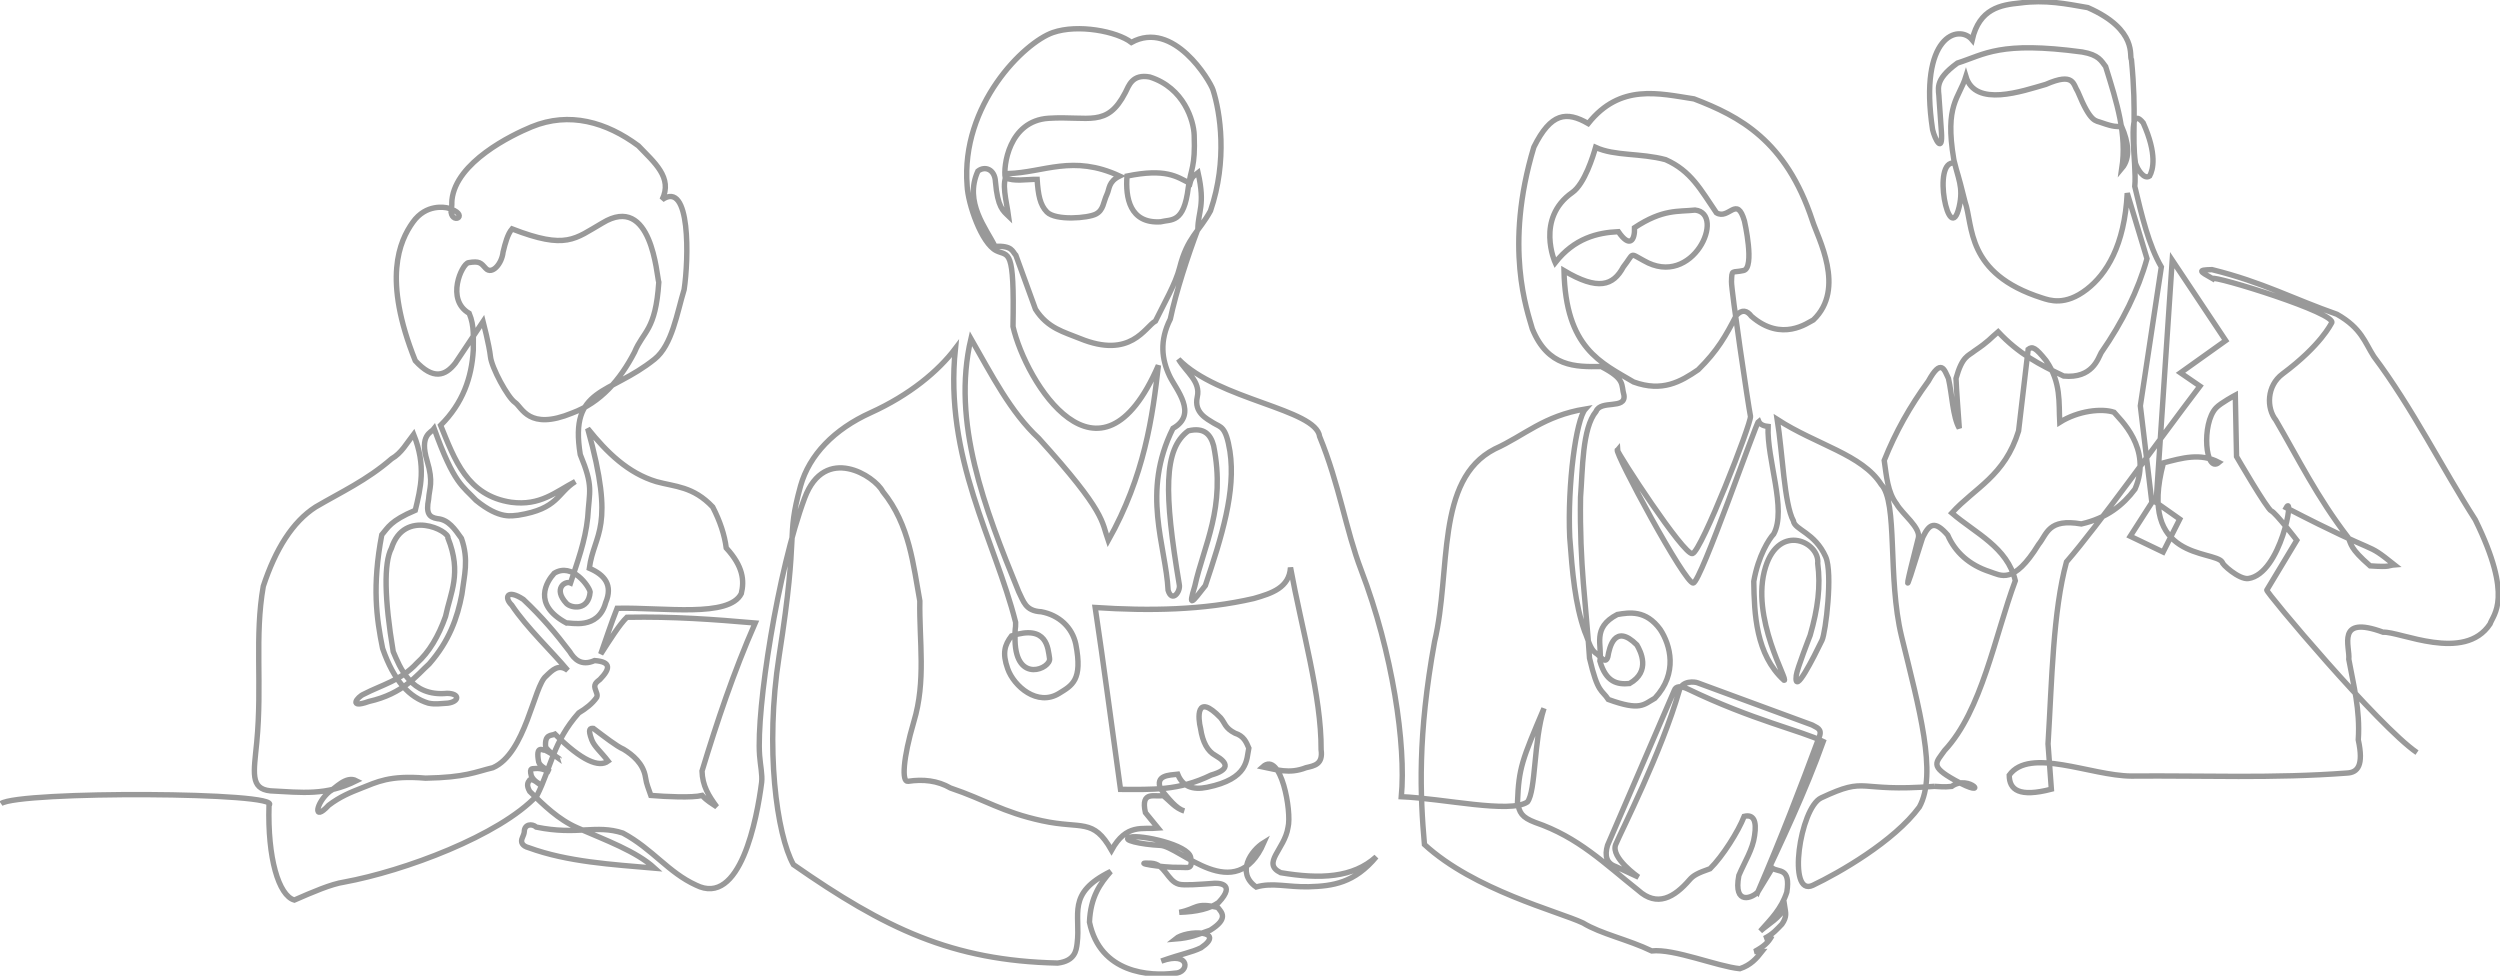 <?xml version="1.0" encoding="UTF-8" standalone="no"?>
<!-- Created with Inkscape (http://www.inkscape.org/) -->

<svg xmlns:dc="http://purl.org/dc/elements/1.1/" xmlns:cc="http://creativecommons.org/ns#" xmlns:rdf="http://www.w3.org/1999/02/22-rdf-syntax-ns#" xmlns:svg="http://www.w3.org/2000/svg" xmlns="http://www.w3.org/2000/svg" xmlns:sodipodi="http://sodipodi.sourceforge.net/DTD/sodipodi-0.dtd" xmlns:inkscape="http://www.inkscape.org/namespaces/inkscape" width="244.244mm" height="95.328mm" viewBox="0 0 244.244 95.328" version="1.1" id="svg2084" inkscape:version="1.0.1 (3bc2e813f5, 2020-09-07)" sodipodi:docname="svg-1024+.svg">
  <defs id="defs2078" />
  <sodipodi:namedview id="base" pagecolor="#ffffff" bordercolor="#666666" borderopacity="1.0" inkscape:pageopacity="0.0" inkscape:pageshadow="2" inkscape:zoom="0.50464667" inkscape:cx="553.49359" inkscape:cy="721.13032" inkscape:document-units="mm" inkscape:current-layer="layer1" inkscape:document-rotation="0" showgrid="false" inkscape:window-width="1920" inkscape:window-height="1057" inkscape:window-x="1912" inkscape:window-y="-8" inkscape:window-maximized="1" />
  <g inkscape:label="Layer 1" inkscape:groupmode="layer" id="layer1" transform="translate(48.795,-16.592)">
    <path id="path839-0" style="display:inline;fill:none;stroke:#999;stroke-width:0.529;stroke-linecap:butt;stroke-linejoin:miter;stroke-miterlimit:4;stroke-dasharray:none;stroke-opacity:1" d="m 122.946,103.726 c 2.306,-4.869 4.668,-9.873 6.387,-14.69 -2.154,-1.058 -6.9,-2.08 -13.226,-5.126 -0.712,-0.343 -1.181,-0.264 -1.311,0.097 l -6.539,15.169 c -0.303,1.033 -0.099,1.762 0.798,2.076 l 2.235,1.038 c 0,0 -2.762,-1.902 -2.235,-3.193 0.494,-1.21 4.459,-8.964 6.22,-15.069 0.283,-0.981 1.522,-0.829 1.774,-0.729 l 11.191,4.121 c 0.409,0.259 1.041,0.343 0.691,1.195 -1.856,5.016 -3.71,9.837 -5.984,15.113 z M -48.7,95.104 c 1.777,-1.25 27.708,-1.145 26.186,0.16 -0.149,5.156 0.943,8.822 2.475,9.261 1.797,-0.784 3.588,-1.561 4.87,-1.756 5.847,-1.079 15.155,-4.524 18.841,-8.463 1.357,-2.688 1.577,-5.257 4.072,-8.063 0.702,-0.423 1.326,-0.902 1.756,-1.517 0.122,-0.276 -0.046,-0.484 -0.16,-0.878 -0.137,-0.476 0.256,-0.685 0.479,-0.878 0.997,-1.032 1.138,-1.715 -0.522,-1.843 -1.321,0.585 -2.004,-0.16 -2.432,-0.871 -1.333,-1.757 -2.67,-3.35 -4.531,-5.104 -1.632,-1.071 -1.881,-0.156 -1.137,0.554 1.5,2.256 3.931,4.514 5.477,6.382 -0.894,-0.679 -1.504,-0.034 -2.124,0.564 -1.183,0.941 -1.994,7.555 -5.189,8.942 -1.72,0.415 -2.659,0.951 -6.58,1.022 -3.56,-0.304 -4.773,0.397 -6.274,0.974 -1.047,0.409 -2.096,0.838 -3.193,1.677 -1.585,1.72 -1.255,-0.238 0.085,-1.345 0.524,-0.256 1.602,-1.589 2.629,-1.05 -2.972,1.476 -5.314,1.142 -8.398,0.985 -2.014,-0.198 -1.622,-1.814 -1.342,-4.738 0.542,-5.664 -0.228,-10.317 0.639,-15.249 1.196,-3.631 2.859,-6.296 5.109,-7.744 2.484,-1.459 4.995,-2.6 7.425,-4.71 0.967,-0.553 1.494,-1.54 2.156,-2.395 1.245,3.116 0.68,5.258 0.16,7.425 -2.443,1.039 -2.65,1.68 -3.273,2.395 -0.953,5 -0.519,8.157 0.08,11.097 1.116,3.23 2.66,4.804 4.471,5.349 0.695,0.147 1.157,0.036 1.916,0 1.108,-0.154 1.197,-0.936 -0.08,-0.958 -3.567,0.361 -4.621,-2.584 -5.269,-4.072 -0.862,-5.12 -0.924,-8.69 -0.175,-10.099 1.262,-3.926 5.684,-1.695 5.524,-0.998 1.371,3.429 0.238,5.349 -0.239,7.664 -0.69,1.939 -1.606,3.484 -2.794,4.551 -1.554,1.696 -3.433,2.125 -5.189,3.034 -0.634,0.265 -1.565,1.458 0.479,0.719 3.41,-0.771 4.686,-2.573 5.908,-3.672 1.958,-2.236 2.759,-4.505 3.193,-6.786 0.233,-1.863 0.697,-3.368 -0.042,-5.48 -0.637,-0.905 -1.277,-1.841 -2.345,-1.925 -0.809,-0.132 -1.139,-0.516 -0.862,-1.911 0.065,-1.079 0.493,-1.621 -0.148,-3.744 -0.766,-2.541 0.399,-2.746 0.692,-3.14 1.958,5.436 2.778,5.592 4.083,6.997 2.36,1.931 3.549,1.488 4.13,1.459 3.93,-0.633 3.771,-2.143 5.575,-3.289 -1.959,1.031 -3.428,2.4 -6.265,2.025 -4.303,-0.647 -5.524,-4.165 -6.894,-7.518 2.173,-2.157 3.033,-4.659 3.193,-7.345 -0.02,-1.176 0.134,-2.318 -0.399,-3.593 -2.322,-1.341 -0.717,-4.822 -0.08,-4.95 1.105,-0.187 1.214,0.025 1.7,0.557 0.591,0.646 1.565,-0.416 1.689,-1.596 0.213,-0.889 0.444,-1.748 0.875,-2.262 5.324,2.06 6.123,0.98 8.823,-0.573 4.853,-2.96 5.31,5.19 5.515,5.791 -0.311,4.752 -1.511,4.741 -2.372,6.826 -1.408,2.716 -3.309,4.913 -6.091,5.947 -4.255,1.751 -4.885,-0.563 -5.588,-1.038 C 0.813,55.429 -0.766,52.523 -0.879,51.434 -0.992,50.345 -1.597,48.001 -1.597,48.001 l -2.714,4.072 c -0.976,1.244 -2.154,1.671 -3.912,-0.24 -3.21,-7.994 -1.541,-11.695 -0.238,-13.528 1.303,-1.833 3.164,-1.45 3.407,-1.393 2.201,0.637 0.531,1.667 0.328,0.424 0.123,-1.063 0.046,-0.684 0.087,-1.219 0.394,-3.683 5.825,-6.326 7.775,-7.131 3.697,-1.525 7.318,-0.459 10.436,1.85 1.514,1.592 3.404,3.1 2.315,5.269 2.815,-1.983 2.602,5.851 2.156,8.782 -0.693,2.267 -1.164,5.413 -2.883,6.79 -4.446,3.563 -8.344,2.681 -7.266,9.32 1.312,3.169 0.885,3.527 0.728,6.163 -0.247,2.36 -1.012,4.336 -1.677,6.387 -0.531,-0.235 -1.728,0.552 -0.399,1.996 0.44,0.468 2.169,0.753 2.315,-1.118 -0.08,-0.521 -1.741,-2.915 -3.508,-1.827 -0.725,0.792 -2.19,3.035 1.193,4.861 0.372,-0.068 3.094,0.725 3.832,-1.996 0.713,-1.704 -0.077,-2.701 -1.597,-3.353 0.474,-3.513 2.605,-3.762 -0.16,-13.652 1.883,2.355 3.962,4.363 6.706,5.189 1.813,0.508 3.584,0.439 5.509,2.475 0.714,1.388 1.157,2.723 1.322,4.004 1.655,1.802 1.778,3.188 1.472,4.458 -1.199,2.378 -7.515,1.342 -12.135,1.437 -0.622,1.581 -1.071,2.987 -1.597,4.471 0.915,-1.425 1.847,-2.911 2.555,-3.593 4.519,-0.09 8.551,0.214 12.534,0.559 -2.118,4.824 -3.73,9.645 -5.195,14.464 0.039,1.438 0.64,2.411 1.443,3.499 -0.482,-0.339 -0.981,-0.595 -1.429,-1.112 -0.972,0.24 -3.542,0.119 -5.011,-0.004 C 14.567,93.606 14.379,93.28 14.272,92.559 14.066,91.172 12.986,90.324 12.136,89.798 11.441,89.5 10.268,88.572 9.18,87.759 c -0.312,-0.031 -0.577,0.012 -0.16,1.118 0.265,0.675 0.867,1.13 1.597,2.076 -0.888,0.65 -2.557,-0.012 -5.189,-2.635 -0.367,0.163 -1.037,-0.034 -0.914,1.277 0.424,0.547 0.855,0.785 1.314,1.118 -1.33e-4,-0.02 -1.242,-0.842 -1.409,-0.819 -0.167,0.023 -0.911,-0.576 -0.587,1.139 0.114,0.407 0.682,0.66 1.118,0.958 -0.457,-0.128 -0.807,-0.366 -1.437,-0.319 -0.231,0.068 -0.642,-0.176 -0.399,0.719 0.275,0.578 0.741,0.702 1.118,1.038 -0.433,-0.254 -0.916,-0.799 -1.277,-0.639 -0.184,0.243 -0.349,0.499 0,1.118 1.349,1.313 2.781,2.745 4.655,3.562 2.798,1.22 5.746,2.289 7.559,3.942 -4.23,-0.368 -8.512,-0.617 -12.295,-1.996 -0.662,-0.176 -0.828,-0.546 -0.641,-0.967 0.061,-0.138 0.192,-0.44 0.193,-0.602 0.006,-0.74 0.754,-0.818 1.174,-0.449 4.044,0.823 5.812,-0.279 8.455,0.581 2.931,1.579 4.431,3.847 7.148,5.085 4.33,2.181 5.956,-6.474 6.413,-10.045 0.082,-0.759 -0.126,-1.622 -0.2,-2.611 -0.337,-4.521 1.776,-18.143 4.401,-25.162 1.975,-5.281 6.862,-2.14 7.626,-0.639 2.653,3.26 2.992,7.263 3.627,10.696 -0.068,3.93 0.619,7.806 -0.593,11.818 -1.048,3.56 -1.194,5.898 -0.566,5.803 1.489,-0.224 2.89,-0.074 4.155,0.656 3.429,1.152 5.026,2.346 8.948,3.2 3.922,0.854 4.973,-0.317 6.783,2.875 1.462,-2.643 3.017,-2.015 4.551,-2.156 l -1.24,-1.517 c -0.501,-2.236 0.995,-1.471 1.719,-1.676 0.719,0.565 1.161,1.219 2.075,1.515 -0.777,-0.214 -1.545,-1.22 -2.314,-2.154 -0.53,-1.35 0.828,-1.341 1.675,-1.438 0.467,1.183 1.434,1.573 2.876,1.278 4.08,-0.827 3.838,-2.741 4.072,-3.832 -0.252,-0.583 -0.481,-1.177 -1.357,-1.456 -0.988,-0.506 -0.976,-1 -1.398,-1.499 -2.46,-2.547 -2.202,0.098 -1.959,1.043 0.203,1.362 0.693,2.221 1.44,2.631 1.317,0.755 1.366,1.409 -0.399,1.916 -3.195,1.564 -5.783,1.405 -8.863,1.402 -0.824,-5.927 -1.645,-12.233 -2.474,-17.768 5.338,0.349 10.557,0.262 15.488,-0.878 1.763,-0.505 3.48,-1.052 3.593,-3.034 1.094,6 3.024,12.57 2.992,17.8 0.204,1.441 -0.66,1.571 -1.475,1.76 -1.644,0.647 -2.901,0.18 -4.231,-0.08 1.788,-1.608 2.856,4.407 2.475,5.908 -0.334,2.171 -2.622,3.501 -0.721,4.431 3.877,0.65 7.07,0.509 9.343,-1.557 -2.124,2.562 -4.242,2.868 -6.586,2.93 -2.078,0.055 -3.552,-0.441 -5.15,0.024 -1.997,-1.416 -0.497,-3.578 0.764,-4.351 -2.752,6.332 -8.227,0.375 -10.122,0.287 -1.895,-0.088 -3.949,-0.549 -2.937,-0.806 1.013,-0.257 5.67,0.737 5.897,1.981 0.227,1.243 -0.293,0.955 -1.027,0.973 -1.836,0.045 -4.949,-0.513 -2.832,-0.408 1.364,0.068 1.573,1.749 2.714,2.053 0.511,0.136 2.106,0.005 3.231,-0.071 0.528,-0.075 2.443,-0.061 0.639,1.859 -0.835,0.592 -2.117,0.908 -3.832,0.958 1.781,-0.355 1.527,-0.988 3.752,-0.479 0.366,0.473 1.11,1.076 -0.734,2.223 -1.25,0.434 -1.904,0.748 -3.421,0.866 1.131,-0.93 5.064,-0.866 2.518,0.857 -0.987,0.474 -1.728,0.538 -3.884,1.296 2.907,-1.024 2.75,1.178 1.333,1.181 -2.434,0.318 -7.3,0.031 -8.346,-4.986 0.105,-2.467 1.046,-3.77 2.076,-4.95 -4.367,2.153 -2.911,4.148 -3.281,7.043 -0.085,0.666 -0.202,1.698 -1.901,1.906 C 44.194,110.456 37.657,107.287 28.718,101.061 27.093,98.159 25.918,89.667 27.324,80.675 29.311,67.966 27.944,69.412 29.421,64.057 c 0.854,-3.028 3.287,-5.531 6.837,-7.14 3.836,-1.739 6.626,-4.077 8.289,-6.281 -1.117,10.727 3.847,18.7 5.883,26.759 0.017,0.79 -0.095,0.354 -0.058,1.777 0.105,4.272 3.535,2.709 3.373,1.744 -0.162,-0.965 -0.2,-3.342 -3.717,-2.199 -0.67,0.891 -0.92,1.669 -0.371,3.215 0.605,1.706 2.908,3.717 5.03,2.395 1.238,-0.771 2.316,-1.259 1.621,-4.804 -0.347,-1.638 -1.633,-2.834 -3.371,-3.162 -1.577,-0.077 -1.731,-1.033 -2.212,-1.971 -3.338,-8.172 -6.569,-16.559 -4.661,-24.711 2.01,3.503 3.876,7.194 6.619,9.731 6.605,7.294 6.144,8.134 6.793,9.988 3.543,-6.292 4.347,-12.151 4.901,-17.116 -5.755,13.319 -12.955,1.655 -14.204,-3.782 0.143,-7.848 -0.426,-6.821 -1.631,-7.414 -1.444,-0.712 -2.776,-4.59 -2.85,-6.354 -0.628,-7.908 5.565,-13.981 8.375,-14.959 2.455,-0.855 6.261,-0.117 7.671,0.965 4.1,-2.259 7.681,3.743 7.974,4.637 0.705,2.187 1.439,6.874 -0.245,11.815 -1.11,2.038 -2.267,2.578 -3.014,5.556 -0.39,1.555 -1.56,3.566 -2.363,5.213 -1.02,0.566 -2.402,3.748 -7.392,1.699 -1.52,-0.625 -3.143,-0.987 -4.328,-2.853 l -1.916,-5.269 c -0.37,-0.403 -0.337,-0.949 -2.044,-0.88 -0.82,-1.715 -3.048,-4.29 -1.667,-7.344 0.711,-0.553 1.662,-0.156 1.715,1.038 0.214,2.516 0.758,2.854 1.277,3.353 -0.201,-1.516 -0.747,-3.291 -0.08,-4.151 3.562,-0.1 6.34,-1.89 10.937,0.24 -1.102,0.539 -0.99,1.257 -1.228,1.761 -0.387,0.818 -0.33,1.552 -1.094,1.954 -0.764,0.402 -3.928,0.664 -4.783,-0.202 -0.677,-0.686 -0.857,-1.686 -0.958,-3.193 -1.06,-0.007 -2.247,0.242 -3.114,-0.16 -0.198,-1.043 0.303,-5.555 4.24,-5.804 3.937,-0.25 5.703,0.954 7.493,-2.513 0.342,-0.663 0.667,-1.841 2.392,-1.518 3.345,1.059 4.292,4.277 4.335,5.678 0.12,3.166 -0.331,3.241 -0.577,5.116 -0.426,3.547 -1.643,3.083 -2.714,3.353 -3.022,0.185 -3.432,-2.379 -3.273,-4.471 3.774,-0.766 4.854,0.039 6.147,0.719 0.183,-0.749 0.51,-0.798 0.798,-1.038 0.721,3.204 -0.007,3.757 -0.023,5.509 -0.961,2.552 -2.141,6.131 -2.692,8.781 -1.073,2.127 -0.835,3.942 -0.065,5.571 0.61,1.292 2.806,3.71 0.326,5.108 -3.129,6.28 -0.698,11.436 -0.475,15.825 0.395,1.254 1.228,0.105 1.093,-0.558 -1.499,-8.944 -1.549,-13.254 0.881,-15.025 1.54,-0.367 2.176,0.341 2.472,1.453 1.211,6.08 -0.963,9.72 -1.839,13.721 -0.663,2.168 -0.273,1.62 1.031,-0.058 1.6,-4.771 2.992,-9.215 2.402,-13.115 -0.4,-2.495 -0.908,-2.338 -1.592,-2.761 -0.684,-0.423 -1.941,-1.03 -1.598,-2.554 0.343,-1.523 -1.075,-2.405 -1.838,-3.689 3.839,3.976 13.45,4.862 13.792,7.563 1.923,4.683 2.559,9.125 4.056,13.04 3.077,8.047 4.397,17.096 3.923,22.143 4.108,0.173 10.611,1.663 12.32,0.517 0.839,-1.083 0.595,-5.982 1.619,-9.151 -2.133,5.037 -2.462,5.8 -2.589,9.179 0.189,1.016 0.39,1.455 1.728,1.968 4.234,1.449 6.748,3.999 10.064,6.628 1.85,1.681 3.536,0.699 5.02,-1.024 0.357,-0.415 0.787,-0.66 2.003,-1.081 1.237,-1.224 2.747,-3.628 3.334,-5.117 0.92,-0.219 1.235,0.44 1.015,1.871 -0.172,1.355 -0.965,2.55 -1.538,3.907 -0.572,3.035 1.392,2.151 1.858,1.601 l 1.414,-2.324 c 0.572,0.448 1.81,-0.115 1.415,2.349 -0.537,1.655 -1.533,2.615 -2.59,3.808 0.837,-0.739 1.903,-1.284 2.395,-2.315 0.074,0.489 0.24,0.895 -0.285,1.639 -0.493,0.499 -0.839,0.948 -1.711,1.395 0.247,-0.05 0.571,0.198 0.719,-0.24 -0.329,0.637 -0.794,1.037 -1.677,1.517 h 0.718 c -0.527,0.672 -1.089,1.324 -2.156,1.677 -2.203,-0.216 -6.429,-1.971 -8.613,-1.738 -2.319,-1.117 -4.956,-1.657 -6.715,-2.732 -2.424,-1.138 -10.626,-3.2 -15.488,-7.664 -0.419,-4.742 -0.685,-10.641 0.991,-19.826 1.644,-6.936 0.036,-15.809 5.875,-18.814 2.921,-1.322 4.766,-3.239 8.862,-3.912 -0.921,1.017 -1.762,7.389 -1.534,12.551 0.256,3.431 0.512,6.47 1.454,9.164 0.328,0.731 0.508,1.691 1.042,2.104 0.474,0.259 0.981,1.218 1.227,0.405 0.151,-0.913 0.67,-3.328 2.835,-1.176 0.354,0.604 1.399,2.583 -0.713,3.777 -1.198,0.115 -2.3,-0.12 -2.896,-2.188 0.249,-1.567 -0.825,-3.239 1.694,-4.554 1.201,-0.206 2.801,-0.459 4.198,1.461 0.992,1.502 1.758,4.274 -0.52,6.718 -1.113,0.62 -1.389,1.269 -4.548,0.122 -0.634,-0.978 -1.025,-0.555 -1.839,-4.034 -0.32,-5.145 -0.985,-9.06 -0.878,-15.728 0.215,-2.755 0.151,-6.715 1.517,-8.383 0.454,-1.153 2.901,-0.157 2.73,-1.564 -0.315,-1.093 0.186,-1.557 -2.233,-2.821 -2.511,0.046 -5.197,0.061 -6.724,-3.679 -0.482,-1.723 -2.803,-7.963 0.15,-17.76 1.67,-3.372 3.198,-3.515 5.306,-2.301 3.133,-3.947 6.927,-2.928 10.342,-2.406 4.397,1.686 8.969,4.027 11.562,11.885 0.517,1.661 3.297,6.65 0.103,9.705 -0.547,0.273 -3.093,2.221 -6.058,-0.355 -0.43,-0.568 -0.91,-0.699 -1.474,-0.086 -1.01,1.969 -1.846,3.465 -3.725,5.311 -1.721,1.181 -3.516,2.208 -6.307,1.198 -3.189,-1.893 -6.646,-3.282 -6.806,-10.879 3.337,1.982 4.81,1.473 5.795,-0.357 1.09,-1.401 0.559,-1.397 1.997,-0.622 4.816,2.791 8.066,-4.599 5.022,-4.939 -1.685,0.179 -3.134,-0.117 -5.921,1.72 0.039,1.294 -0.496,1.982 -1.584,0.39 -2.035,0.095 -4.292,0.636 -6.168,3.031 0,0 -1.949,-4.323 1.67,-6.858 1.208,-0.846 2.043,-3.583 2.277,-4.41 1.878,0.868 4.388,0.541 6.841,1.203 2.487,1.097 3.435,2.951 4.962,5.189 1.224,0.743 2,-1.771 2.743,0.816 0,0 1.032,4.569 -0.088,4.824 -1.157,0.264 -1.142,-0.184 -1.18,1.106 -0.023,0.795 1.624,12.003 1.855,13.14 0.106,0.64 -4.809,13.209 -5.668,13.412 -0.842,0.2 -7.341,-9.804 -7.345,-10.139 -0.265,0.284 6.632,13.142 7.425,13.013 0.753,-0.122 6.12,-15.635 6.387,-15.807 0.138,0.347 0.554,0.479 0.922,0.516 -0.133,3.237 1.838,8.117 0.548,10.503 -0.443,0.466 -1.51,2.119 -1.948,4.629 0.047,3.161 0.197,7.151 2.954,9.66 0.557,0.215 -3.37,-6.134 -1.798,-11.083 1.375,-4.33 5.316,-2.376 5.09,-0.343 0.298,2.237 0.015,4.422 -0.737,7.034 0,0 -1.283,3.278 -1.357,3.912 -0.252,2.151 1.705,-1.763 2.515,-3.433 0.355,-0.732 1.067,-6.564 0.359,-8.143 -1.071,-2.391 -3.046,-2.638 -3.154,-3.513 -0.906,-1.669 -1.054,-6.63 -1.58,-9.913 3.841,2.488 8.3,3.425 10.157,6.35 1.656,1.745 0.597,9.128 1.988,14.844 1.707,7.017 3.523,13.43 1.741,16.671 -2.471,3.362 -7.869,6.444 -10.41,7.649 -2.541,1.205 -1.261,-7.567 0.816,-8.541 4.688,-2.198 3.275,-0.515 11.059,-1.127 m 0,0 c 0.53,0.014 0.866,0.094 1.689,0.008 1.727,-1.257 3.936,1.411 0.297,-0.617 -2.487,-1.386 -1.815,-1.701 -0.987,-2.897 3.643,-3.893 4.898,-11.159 6.91,-16.585 -0.775,-3.277 -3.88,-4.622 -6.203,-6.616 2.263,-2.482 5.169,-3.601 6.522,-8.01 l 0.936,-7.975 c 0.41,-0.318 0.712,-0.199 1.746,1.091 1.498,2.172 1.233,4.076 1.338,6.037 1.808,-1.138 4.101,-1.387 5.301,-0.985 0.526,0.644 3.783,3.523 2.052,7.511 -1.173,1.566 -2.745,2.83 -5.237,3.401 -3.25,-0.555 -3.34,0.967 -4.177,1.998 -2.458,3.99 -3.693,3.019 -4.748,2.678 -2.049,-0.662 -3.418,-1.935 -4.135,-3.589 -1.251,-1.432 -1.766,-1.097 -2.381,0.098 -0.089,-0.056 -3.044,10.213 -0.489,0.199 0.26,-1.017 -1.564,-2.345 -2.118,-3.323 -0.888,-1.15 -0.992,-2.741 -1.215,-4.266 1.105,-2.77 2.509,-5.274 4.311,-7.74 1.274,-2.31 1.566,-1.098 1.965,-0.269 0.359,1.569 0.414,3.732 1.059,4.865 -0.124,-1.736 -0.272,-3.641 -0.32,-4.87 0.616,-2.203 1.188,-2.175 1.815,-2.689 1.446,-0.98 1.472,-1.165 2.298,-1.864 2.019,2.161 4.052,3.204 6.402,4.323 2.808,0.267 3.365,-1.724 3.664,-2.276 2.102,-3.031 3.616,-6.094 4.479,-9.194 l -1.93,-6.396 c -0.265,5.133 -2.045,7.917 -3.946,9.39 -2.133,1.653 -3.653,1.077 -4.369,0.849 -7.503,-2.389 -6.713,-7.078 -7.535,-9.4 -0.741,-2.994 -0.733,-2.652 -1.009,-3.773 -2.308,-0.434 -0.525,8.375 0.438,4.269 0.452,-1.968 -0.14,-2.803 -0.522,-4.618 -0.911,-5.398 0.515,-5.975 1.181,-8.12 0.914,3.065 5.508,1.43 7.809,0.773 2.789,-1.215 2.659,0.002 3.126,0.72 1.283,3.109 1.733,2.787 2.319,3.025 1.269,0.454 1.471,0.347 1.974,0.398 0.628,1.472 0.892,3.018 0.005,4.067 0.504,-3.316 -0.47,-6.381 -1.582,-9.951 -0.428,-0.549 -0.657,-1.142 -2.29,-1.421 -8.062,-1.086 -9.5,0.224 -12.192,1.081 -2.379,1.736 -1.791,2.55 -1.785,3.544 l 0.225,3.203 c 0.143,2.159 -0.635,0.743 -0.864,-0.241 -1.393,-9.193 2.572,-10.345 3.868,-8.774 0.7,-3.058 2.787,-3.421 4.681,-3.603 2.476,-0.339 4.515,0.084 6.616,0.451 4.994,2.202 3.994,4.856 4.263,5.067 0.533,5.485 0.02,7.448 0.392,10.143 0.22,0.649 0.844,1.619 1.384,1.244 0.333,-0.607 0.747,-2.119 -0.628,-5.192 -1.743,-2.151 -0.587,4.029 -0.824,6.208 0.689,2.892 1.378,5.784 2.596,7.87 l -2.051,13.568 1.127,9.441 -2.115,3.299 3.214,1.541 1.623,-3.214 -2.311,-1.629 1.577,-23.67 5.225,7.854 -4.417,3.15 1.898,1.303 c -4.347,5.726 -9.87,13.513 -13.037,17.17 -1.319,4.826 -1.42,11.519 -1.802,17.782 l 0.326,4.424 c -3.154,0.82 -4.112,0.066 -4.116,-1.371 2.002,-2.768 7.941,0.058 11.913,0.09 7.022,-0.064 13.886,0.249 21.112,-0.297 1.008,-0.057 1.623,-0.733 1.075,-3.244 0.194,-2.961 -0.469,-5.343 -0.926,-7.864 0.139,-1.225 -1.31,-4.365 3.352,-2.65 1.597,-0.107 7.948,2.996 10.447,-0.804 0.3,-0.92 2.31,-2.534 -1.44,-10.177 -3.198,-4.991 -6.168,-10.972 -9.915,-15.959 -0.885,-1.375 -1.195,-2.754 -3.593,-4.119 -4.275,-1.492 -7.254,-3.134 -12.214,-4.364 -1.471,0.027 -1.202,0.163 0.04,0.869 0.13,-0.332 12.35,3.434 11.64,4.353 -0.071,0.091 -1.037,2.171 -4.789,4.966 -1.556,1.159 -1.586,3.338 -0.656,4.515 2.212,3.785 3.993,7.465 7.055,11.457 0.352,0.691 0.129,1.012 2.153,2.78 2.107,0.147 1.724,-0.046 2.382,-0.097 -3.114,-2.473 -0.83,-0.538 -10.58,-5.582 0.833,-1.526 -0.502,6.462 -3.698,6.918 -0.899,0.128 -2.657,-1.457 -2.542,-1.607 -0.844,-1.206 -8.307,-0.104 -5.753,-9.692 1.806,-0.477 3.612,-1.002 5.428,-0.047 -1.333,1.139 -1.739,-3.784 -0.286,-5.325 0.454,-0.482 1.882,-1.244 1.882,-1.244 l 0.12,5.996 c 0,0 2.99,5.157 3.402,5.319 0.412,0.162 2.483,2.86 2.483,2.86 l -2.927,4.865 c -0.158,0.131 10.927,13.332 14.673,15.88" sodipodi:nodetypes="ccsccccsscccccccccccsccccccccccccccsccccccccccccccccccccccccccccccccsccccccsscccscccscccsccccccccccccccccccccccscccccccscccccccsccscccccsscccscsccccccccccccccccccccccccsccsssssscccccccccccsccscscccscssccccccccscscccscsccccccccsssccsscccccccccsccccccccssccsccccccsccccccccccccccccccccccccccccccccccccccccccccccccccccccsccccsscscscccccsccssscccscsscccscccccccccccsccsccccccccccccssccccccccccccccccccccccccccccccccccccccccccccccccccsscccccscccsccsccc" inkscape:export-xdpi="200" inkscape:export-ydpi="200" />
  </g>
</svg>
